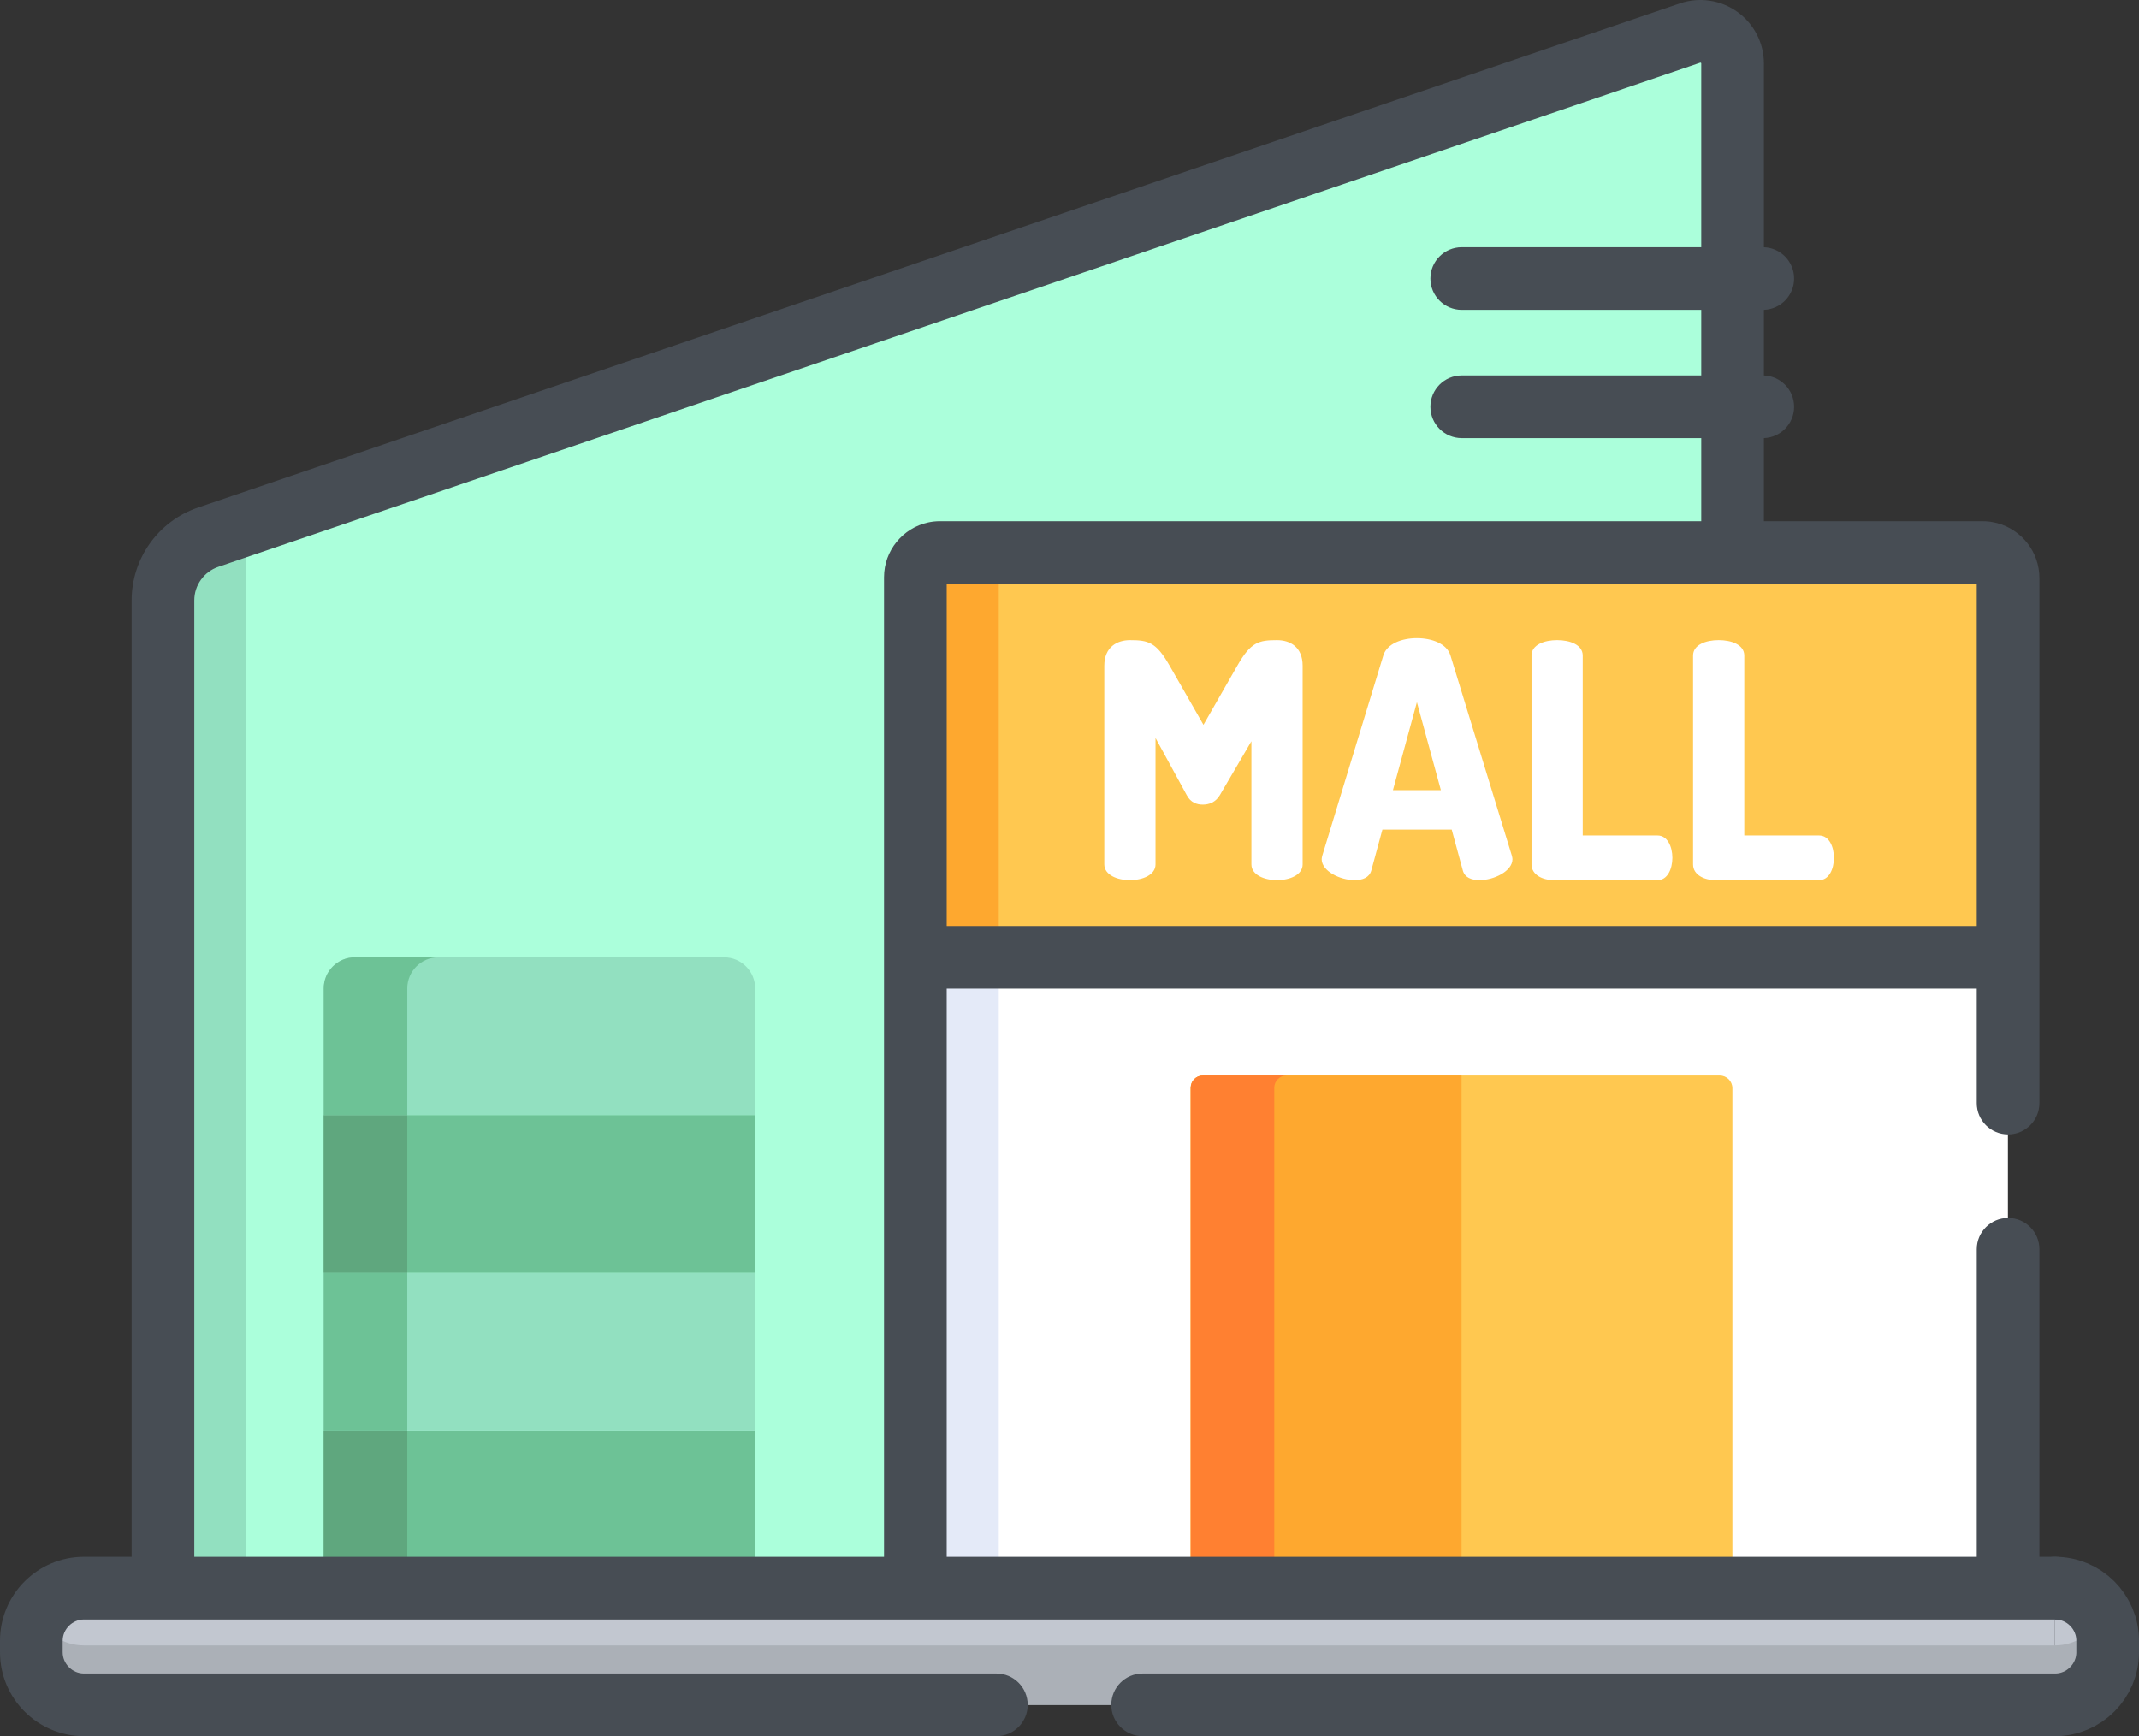 <?xml version="1.0" encoding="UTF-8" standalone="no"?>
<!-- Generator: Adobe Illustrator 19.0.0, SVG Export Plug-In . SVG Version: 6.00 Build 0)  -->

<svg
   xmlns:dc="http://purl.org/dc/elements/1.1/"
   xmlns:cc="http://creativecommons.org/ns#"
   xmlns:rdf="http://www.w3.org/1999/02/22-rdf-syntax-ns#"
   xmlns:svg="http://www.w3.org/2000/svg"
   xmlns="http://www.w3.org/2000/svg"
   xmlns:sodipodi="http://sodipodi.sourceforge.net/DTD/sodipodi-0.dtd"
   xmlns:inkscape="http://www.inkscape.org/namespaces/inkscape"
   version="1.1"
   id="Capa_1"
   x="0px"
   y="0px"
   viewBox="0 0 512 415.58"
   xml:space="preserve"
   sodipodi:docname="mall.svg"
   width="512"
   height="415.58"
   inkscape:version="0.92.4 (5da689c313, 2019-01-14)"><rect x="0" y="0" width="512" height="415.58" fill="#333333" stroke="none"/><defs
   id="defs95" /><sodipodi:namedview
   pagecolor="#ffffff"
   bordercolor="#666666"
   borderopacity="1"
   objecttolerance="10"
   gridtolerance="10"
   guidetolerance="10"
   inkscape:pageopacity="0"
   inkscape:pageshadow="2"
   inkscape:window-width="1600"
   inkscape:window-height="821"
   id="namedview93"
   showgrid="false"
   inkscape:zoom="0.921875"
   inkscape:cx="13.18768"
   inkscape:cy="285.78348"
   inkscape:window-x="-9"
   inkscape:window-y="-9"
   inkscape:window-maximized="1"
   inkscape:current-layer="Capa_1" />
<path
   style="fill:#c2c7d0"
   d="m 491.878,408.079 c 6.919,0 12.582,-5.767 12.582,-12.817 v -2.817 c 0,-7.049 -5.661,-12.817 -12.582,-12.817"
   id="path2"
   inkscape:connector-curvature="0" />
<path
   style="fill:#abb0b7"
   d="m 491.878,408.079 c 6.919,0 12.582,-5.767 12.582,-12.817 v -2.817 c 0,-2.049 -0.49,-3.982 -1.338,-5.704 -2.07,4.203 -6.334,7.112 -11.244,7.112"
   id="path4"
   inkscape:connector-curvature="0" />
<path
   style="fill:none;stroke:#474d54;stroke-width:15;stroke-linecap:round;stroke-linejoin:round;stroke-miterlimit:10"
   d="m 491.918,408.079 c 6.919,0 12.582,-5.661 12.582,-12.582 v -2.765 c 0,-6.92 -5.661,-12.582 -12.582,-12.582"
   id="path6"
   inkscape:connector-curvature="0" />
<path
   style="fill:#abffdb"
   d="m 221.066,380.151 c 0,-5.87 0,-231.309 0,-239.982 0,-3.262 2.645,-5.907 5.907,-5.907 h 187.7 V 15.196 c 0,-5.274 -5.184,-8.987 -10.178,-7.288 L 49.809,128.573 c -6.482,2.205 -10.841,8.293 -10.841,15.14 v 236.438 z"
   id="path8"
   inkscape:connector-curvature="0" />
<path
   style="fill:#92e0c0"
   d="m 61.412,124.626 -11.603,3.947 c -6.482,2.205 -10.841,8.292 -10.841,15.14 v 236.438 H 58.97 v -246.834 c 0,-3.144 0.881,-6.132 2.442,-8.691 z"
   id="path10"
   inkscape:connector-curvature="0" />
<path
   style="fill:#ffffff"
   d="M 474.506,132.262 H 224.974 c -3.262,0 -5.907,2.645 -5.907,5.907 0,8.673 0,236.111 0,241.982 h 261.555 c 0,-5.412 0,-237.337 0,-241.774 -0.001,-3.376 -2.739,-6.115 -6.116,-6.115 z"
   id="path12"
   inkscape:connector-curvature="0" />
<path
   style="fill:#e4eaf8"
   d="m 239.067,380.151 c 0,-5.87 0,-233.309 0,-241.982 0,-3.262 2.645,-5.907 5.907,-5.907 h -20.001 c -3.262,0 -5.907,2.645 -5.907,5.907 0,8.673 0,236.111 0,241.982 h 20.001 z"
   id="path14"
   inkscape:connector-curvature="0" />
<path
   style="fill:#ffc850"
   d="M 474.506,132.262 H 224.974 c -3.262,0 -5.907,2.645 -5.907,5.907 0,3.302 0,42.892 0,90.974 h 261.555 c 0,-48.97 0,-89.058 0,-90.766 -0.001,-3.377 -2.739,-6.115 -6.116,-6.115 z"
   id="path16"
   inkscape:connector-curvature="0" />
<path
   style="fill:#fea82f"
   d="m 219.066,138.169 c 0,3.302 0,42.892 0,90.974 h 20.001 c 0,-46.897 0,-87.409 0,-90.974 0,-3.262 2.645,-5.907 5.907,-5.907 h -20.001 c -3.219,-10e-4 -5.907,2.606 -5.907,5.907 z"
   id="path18"
   inkscape:connector-curvature="0" />
<path
   style="fill:#ffc850"
   d="M 411.642,257.452 H 287.941 c -1.617,0 -2.928,1.311 -2.928,2.928 0,4.299 0,116.861 0,119.771 h 129.661 c 0,-2.683 0,-117.469 0,-119.668 0,-1.674 -1.357,-3.031 -3.032,-3.031 z"
   id="path20"
   inkscape:connector-curvature="0" />
<path
   style="fill:#fea82f"
   d="m 349.843,257.452 h -61.902 c -1.617,0 -2.928,1.311 -2.928,2.928 0,4.299 0,116.861 0,119.771 h 64.83 z"
   id="path22"
   inkscape:connector-curvature="0" />
<path
   style="fill:#ff8031"
   d="m 307.943,257.452 h -20.001 c -1.617,0 -2.928,1.311 -2.928,2.928 0,4.299 0,116.861 0,119.771 h 20.001 c 0,-2.91 0,-115.472 0,-119.771 -10e-4,-1.617 1.311,-2.928 2.928,-2.928 z"
   id="path24"
   inkscape:connector-curvature="0" />
<rect
   x="77.485"
   y="342.393"
   style="fill:#6dc296"
   width="103.276"
   height="37.752"
   id="rect26" />
<rect
   x="77.485"
   y="304.642"
   style="fill:#92e0c0"
   width="103.276"
   height="37.752"
   id="rect28" />
<rect
   x="77.485"
   y="266.9"
   style="fill:#6dc296"
   width="103.276"
   height="37.752"
   id="rect30" />
<rect
   x="77.485"
   y="342.393"
   style="fill:#5fa77e"
   width="20.001"
   height="37.752"
   id="rect32" />
<rect
   x="77.485"
   y="304.642"
   style="fill:#6dc296"
   width="20.001"
   height="37.752"
   id="rect34" />
<rect
   x="77.485"
   y="266.9"
   style="fill:#5fa77e"
   width="20.001"
   height="37.752"
   id="rect36" />
<path
   style="fill:#92e0c0"
   d="m 180.759,266.896 v -30.306 c 0,-4.112 -3.333,-7.445 -7.445,-7.445 H 84.931 c -4.112,0 -7.445,3.333 -7.445,7.445 v 30.306 z"
   id="path38"
   inkscape:connector-curvature="0" />
<path
   style="fill:#6dc296"
   d="M 104.932,229.143 H 84.931 c -4.112,0 -7.445,3.333 -7.445,7.445 v 30.306 h 20.001 v -30.306 c 0,-4.111 3.334,-7.445 7.445,-7.445 z"
   id="path40"
   inkscape:connector-curvature="0" />
<path
   style="fill:#c2c7d0"
   d="m 491.878,379.628 c -12.115,0 -467.36,0 -471.836,0 -6.919,0 -12.582,5.767 -12.582,12.817 v 2.817 c 0,7.049 5.661,12.817 12.582,12.817 4.299,0 465.836,0 471.836,0"
   id="path42"
   inkscape:connector-curvature="0" />
<path
   style="fill:#abb0b7"
   d="m 491.878,393.853 c -5.999,0 -467.536,0 -471.836,0 -4.908,0 -9.173,-2.909 -11.244,-7.112 -0.848,1.722 -1.338,3.655 -1.338,5.704 v 2.817 c 0,7.049 5.661,12.817 12.582,12.817 4.299,0 465.836,0 471.836,0"
   id="path44"
   inkscape:connector-curvature="0" />
<g
   id="g54"
   transform="translate(0,-48.209)">
	<path
   style="fill:#ffffff"
   d="m 291.995,238.527 c -1.021,1.729 -2.594,2.279 -4.087,2.279 -1.415,0 -2.908,-0.472 -3.852,-2.279 l -7.467,-13.677 v 30.262 c 0,2.515 -3.065,3.772 -6.13,3.772 -3.065,0 -6.131,-1.258 -6.131,-3.772 v -47.555 c 0,-4.48 3.065,-6.13 6.131,-6.13 4.401,0 6.288,0.472 9.511,6.13 l 8.096,14.149 8.096,-14.149 c 3.222,-5.659 5.109,-6.13 9.511,-6.13 3.144,0 6.13,1.65 6.13,6.13 v 47.555 c 0,2.515 -3.065,3.772 -6.13,3.772 -3.065,0 -6.131,-1.258 -6.131,-3.772 v -29.477 z"
   id="path46"
   inkscape:connector-curvature="0" />
	<path
   style="fill:#ffffff"
   d="m 316.36,253.854 c 0,-0.236 0.079,-0.55 0.157,-0.865 l 14.62,-47.948 c 0.865,-2.751 4.401,-4.087 8.017,-4.087 3.615,0 7.152,1.336 8.017,4.087 l 14.699,47.948 c 0.079,0.314 0.157,0.629 0.157,0.865 0,2.908 -4.48,5.03 -7.86,5.03 -1.965,0 -3.537,-0.629 -4.009,-2.279 l -2.672,-9.826 h -16.585 l -2.672,9.826 c -0.472,1.65 -2.043,2.279 -4.008,2.279 -3.381,0 -7.861,-2.122 -7.861,-5.03 z m 28.534,-16.506 -5.738,-21.065 -5.738,21.065 z"
   id="path48"
   inkscape:connector-curvature="0" />
	<path
   style="fill:#ffffff"
   d="m 371.932,258.884 c -2.672,0 -5.345,-1.258 -5.345,-3.772 V 205.12 c 0,-2.594 3.065,-3.694 6.131,-3.694 3.066,0 6.13,1.1 6.13,3.694 v 43.075 h 17.921 c 2.358,0 3.537,2.672 3.537,5.345 0,2.672 -1.179,5.345 -3.537,5.345 h -24.838 v -10e-4 z"
   id="path50"
   inkscape:connector-curvature="0" />
	<path
   style="fill:#ffffff"
   d="m 410.604,258.884 c -2.672,0 -5.345,-1.258 -5.345,-3.772 V 205.12 c 0,-2.594 3.065,-3.694 6.131,-3.694 3.066,0 6.13,1.1 6.13,3.694 v 43.075 h 17.921 c 2.358,0 3.537,2.672 3.537,5.345 0,2.672 -1.179,5.345 -3.537,5.345 h -24.838 v -10e-4 z"
   id="path52"
   inkscape:connector-curvature="0" />
</g>
<g
   id="g60"
   transform="translate(0,-48.209)">
	<path
   style="fill:#474d54"
   d="M 238.498,448.789 H 20.082 c -2.754,0 -5.081,-2.327 -5.081,-5.081 v -2.765 c 0,-2.754 2.327,-5.081 5.081,-5.081 h 471.837 c 4.142,0 7.5,-3.358 7.5,-7.5 0,-4.142 -3.358,-7.5 -7.5,-7.5 h -3.756 V 347.25 c 0,-4.142 -3.358,-7.5 -7.5,-7.5 -4.142,0 -7.5,3.358 -7.5,7.5 v 73.612 H 226.607 V 284.853 h 246.554 v 27.392 c 0,4.142 3.358,7.5 7.5,7.5 4.142,0 7.5,-3.358 7.5,-7.5 V 186.587 c 0,-6.276 -4.268,-11.574 -10.055,-13.143 -0.054,-0.015 -0.108,-0.029 -0.163,-0.043 -0.38,-0.098 -0.767,-0.18 -1.159,-0.245 -0.112,-0.019 -0.225,-0.036 -0.338,-0.052 -0.113,-0.016 -0.227,-0.03 -0.34,-0.043 -0.512,-0.059 -1.033,-0.089 -1.561,-0.089 h -52.331 v -19.897 c 4.016,-0.143 7.229,-3.443 7.229,-7.495 0,-4.052 -3.212,-7.352 -7.229,-7.495 v -15.709 c 4.016,-0.143 7.229,-3.443 7.229,-7.495 0,-4.052 -3.212,-7.352 -7.229,-7.495 V 63.405 c 0,-4.89 -2.374,-9.51 -6.35,-12.357 -3.976,-2.848 -9.116,-3.607 -13.744,-2.031 L 47.434,169.683 c -9.526,3.24 -15.926,12.179 -15.926,22.24 V 420.86 H 20.082 C 9.009,420.86 0,429.869 0,440.942 v 2.765 c 0,11.074 9.009,20.082 20.082,20.082 h 218.417 c 4.142,0 7.5,-3.358 7.5,-7.5 0,-4.142 -3.358,-7.5 -7.501,-7.5 z M 473.161,269.852 H 226.607 v -81.88 H 473.161 Z M 46.509,191.922 c 0,-3.637 2.313,-6.867 5.756,-8.039 L 406.952,63.218 c 0.058,-0.021 0.097,-0.033 0.179,0.026 0.082,0.059 0.083,0.1 0.083,0.161 v 43.975 h -57.33 c -4.142,0 -7.5,3.358 -7.5,7.5 0,4.142 3.358,7.5 7.5,7.5 h 57.33 v 15.698 h -57.33 c -4.142,0 -7.5,3.358 -7.5,7.5 0,4.142 3.358,7.5 7.5,7.5 h 57.33 v 19.891 h -182.2 c -0.462,0 -0.919,0.023 -1.369,0.069 -0.113,0.011 -0.225,0.024 -0.336,0.039 -0.111,0.015 -0.223,0.03 -0.334,0.047 -0.111,0.017 -0.221,0.035 -0.331,0.055 -0.165,0.03 -0.329,0.062 -0.492,0.098 -6.022,1.314 -10.547,6.689 -10.547,13.1 V 420.86 H 46.509 Z"
   id="path56"
   inkscape:connector-curvature="0" />
	<path
   style="fill:#474d54"
   d="M 491.918,448.789 H 273.501 c -4.142,0 -7.5,3.358 -7.5,7.5 0,4.142 3.358,7.5 7.5,7.5 h 218.417 c 4.142,0 7.5,-3.358 7.5,-7.5 0,-4.142 -3.358,-7.5 -7.5,-7.5 z"
   id="path58"
   inkscape:connector-curvature="0" />
</g>
<g
   id="g62"
   transform="translate(0,-48.209)">
</g>
<g
   id="g64"
   transform="translate(0,-48.209)">
</g>
<g
   id="g66"
   transform="translate(0,-48.209)">
</g>
<g
   id="g68"
   transform="translate(0,-48.209)">
</g>
<g
   id="g70"
   transform="translate(0,-48.209)">
</g>
<g
   id="g72"
   transform="translate(0,-48.209)">
</g>
<g
   id="g74"
   transform="translate(0,-48.209)">
</g>
<g
   id="g76"
   transform="translate(0,-48.209)">
</g>
<g
   id="g78"
   transform="translate(0,-48.209)">
</g>
<g
   id="g80"
   transform="translate(0,-48.209)">
</g>
<g
   id="g82"
   transform="translate(0,-48.209)">
</g>
<g
   id="g84"
   transform="translate(0,-48.209)">
</g>
<g
   id="g86"
   transform="translate(0,-48.209)">
</g>
<g
   id="g88"
   transform="translate(0,-48.209)">
</g>
<g
   id="g90"
   transform="translate(0,-48.209)">
</g>
</svg>